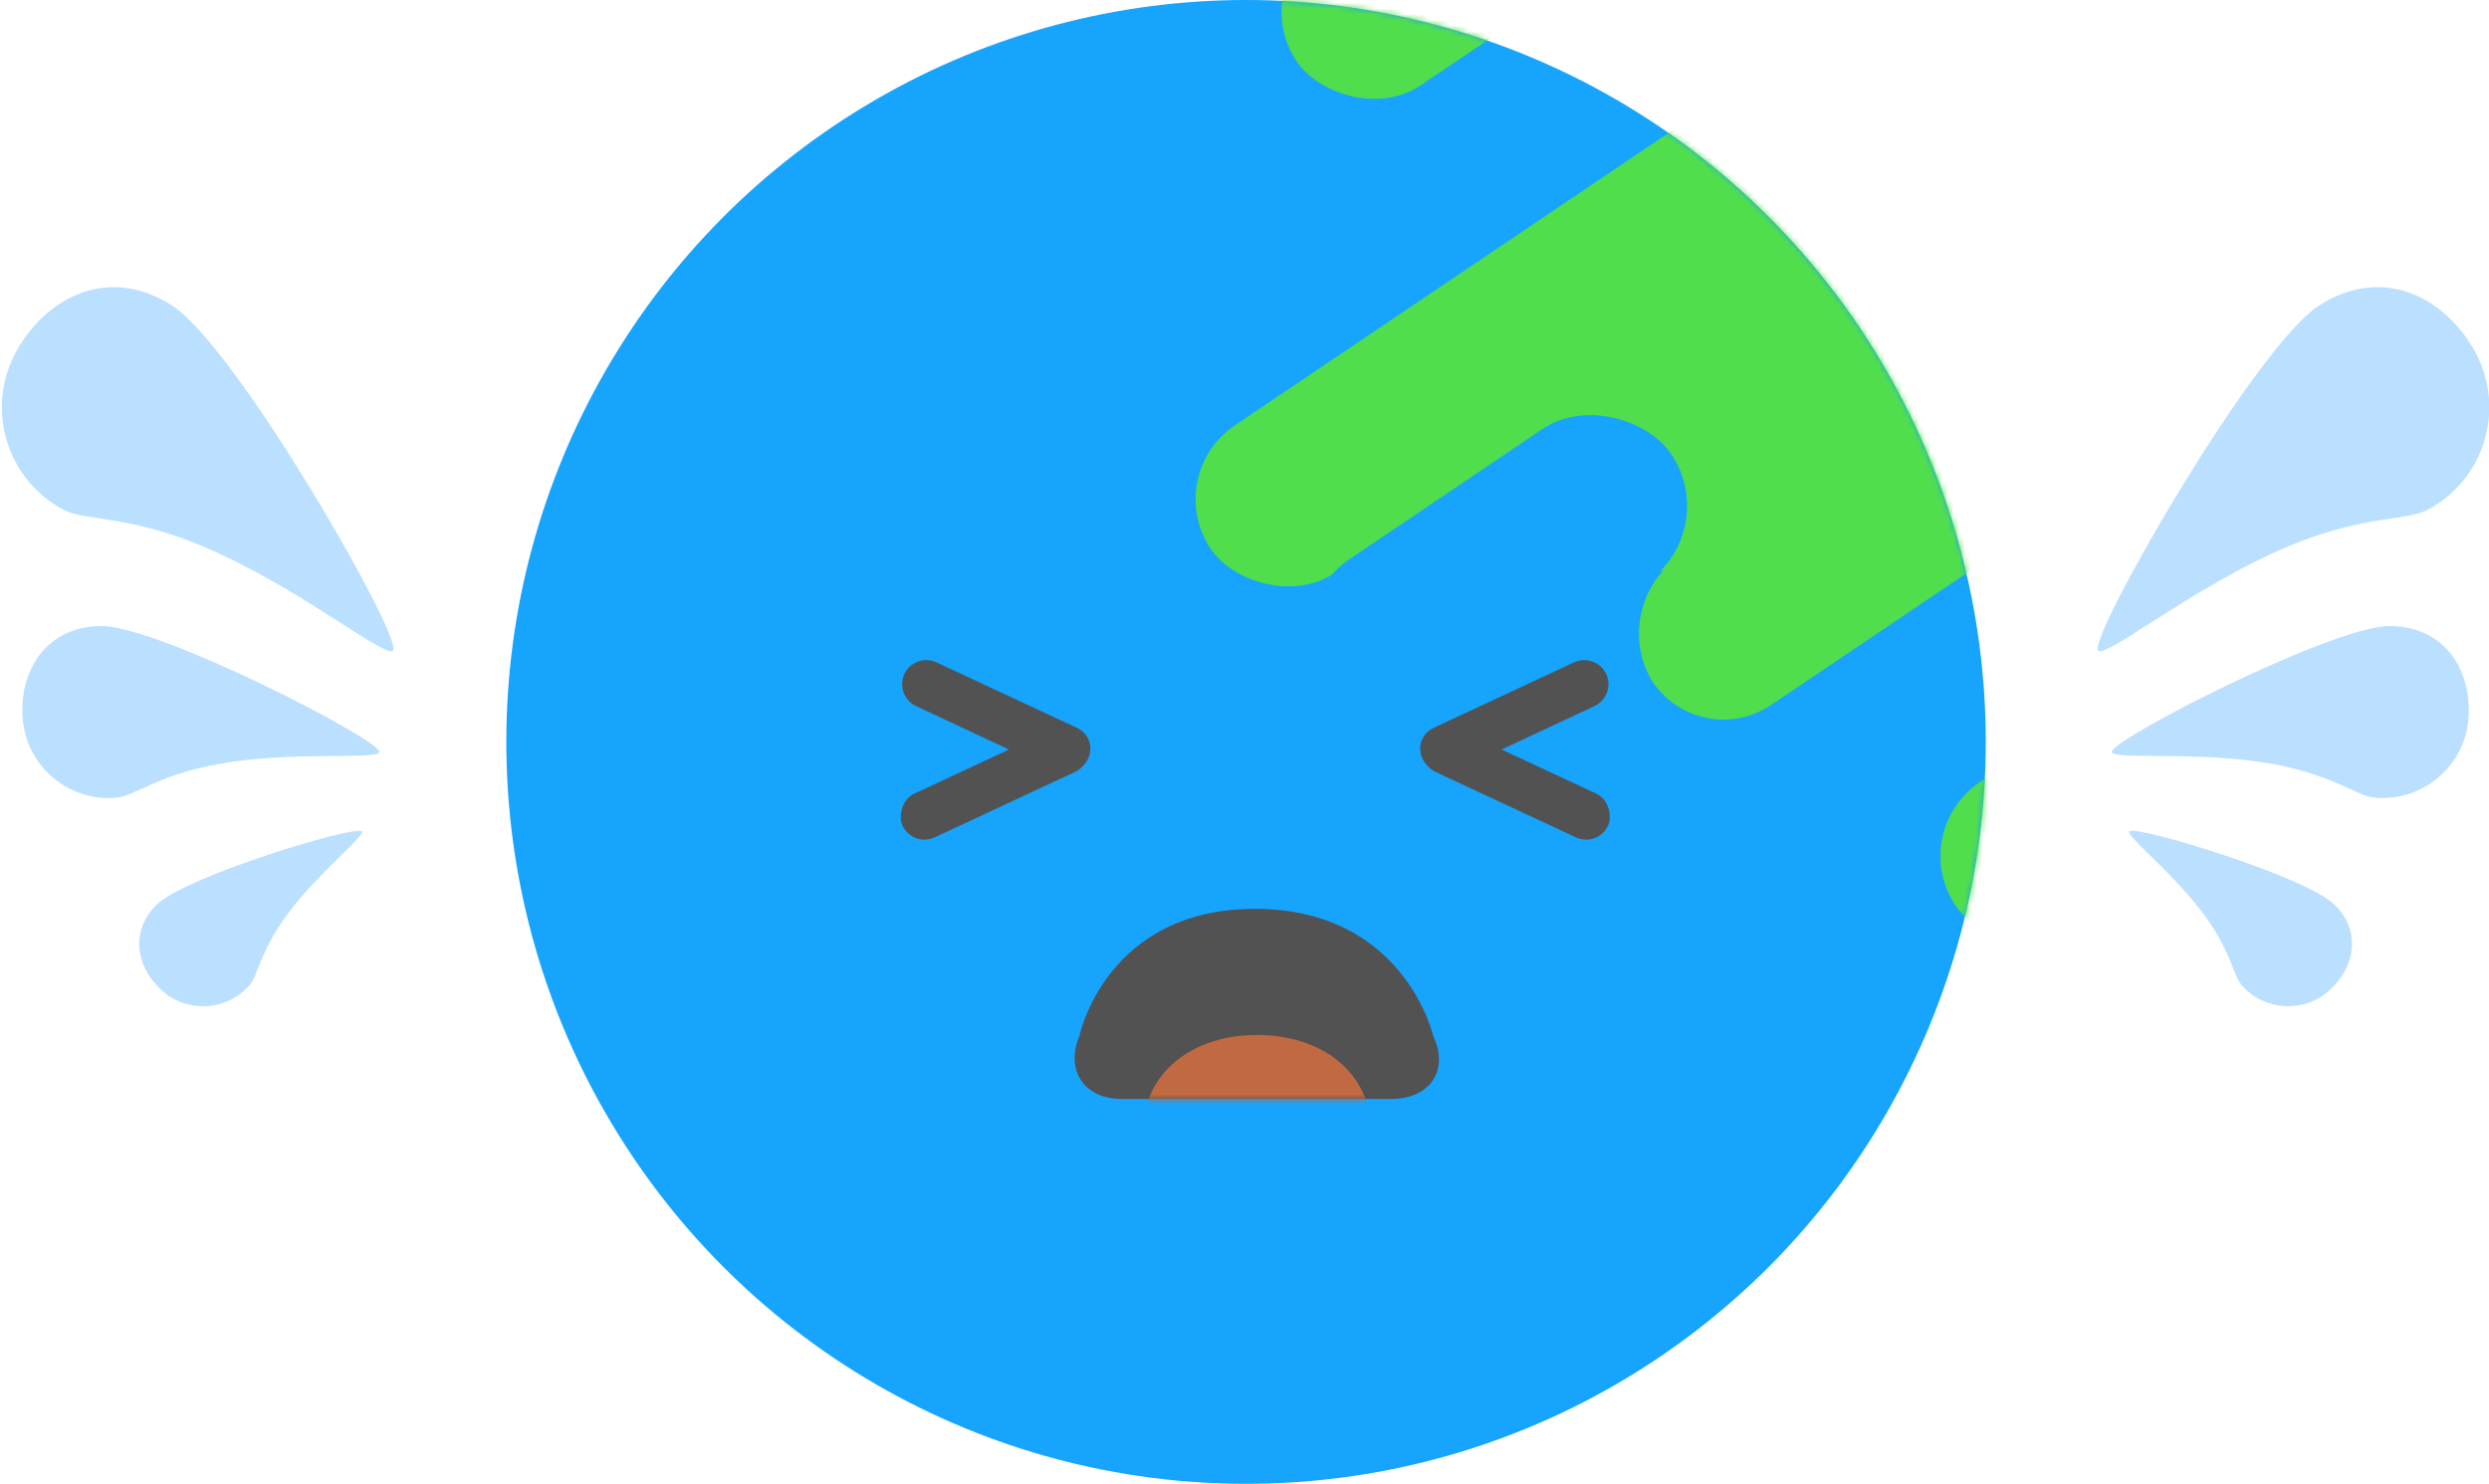 <svg width="436" height="260" viewBox="0 0 436 260" xmlns="http://www.w3.org/2000/svg" xmlns:xlink="http://www.w3.org/1999/xlink"><title>earth</title><defs><ellipse id="a" cx="236.578" cy="130" rx="129.578" ry="130"/><path d="M1.835 22.23c-2.524 6.12.802 11.08 7.44 11.08h47.25c6.632 0 10.144-5.037 7.284-11.013 0 0-5.035-22.26-31.182-22.297C6.482-.037 1.835 22.23 1.835 22.23z" id="c"/></defs><g transform="translate(-18.308)" fill="none" fill-rule="evenodd"><mask id="b" fill="#fff"><use xlink:href="#a"/></mask><use fill="#16A4FD" xlink:href="#a"/><g mask="url(#b)"><g transform="rotate(-34 144.963 -289.713)"><rect fill="#51DE4D" x="60.254" width="169.747" height="31.2" rx="15.6"/><rect fill="#51DE4D" y="62.4" width="169.747" height="31.2" rx="15.6"/><path d="M51.14 140.62c.304-8.588 7.516-15.58 16.116-15.617l137.54-.592c8.597-.036 15.566 6.897 15.566 15.5v.068c0 8.597-6.97 15.566-15.57 15.566H66.186c-8.6 0-15.325-6.972-15.023-15.55l-.022.626z" fill="#51DE4D"/><rect fill="#51DE4D" x="73.211" y="187.2" width="169.747" height="31.2" rx="15.6"/><g transform="translate(2.954 93.06)"><rect fill="#51DE4D" x="46.648" width="105.606" height="32.5" rx="16.25"/><rect fill="#16A4FD" width="73.211" height="32.5" rx="16.25"/></g></g><g transform="rotate(-34 610.417 46.49)"><rect fill="#51DE4D" x="20.05" y="62.336" width="169.747" height="31.2" rx="15.6"/><g transform="rotate(180 100.732 31.636)"><rect fill="#51DE4D" x="46.648" width="105.606" height="32.5" rx="16.25"/><rect fill="#16A4FD" width="73.211" height="32.5" rx="16.25"/></g><rect fill="#51DE4D" x=".362" y=".111" width="169.747" height="31.2" rx="15.6"/></g></g><g mask="url(#b)"><g transform="translate(205.565 159.25)"><mask id="d" fill="#fff"><use xlink:href="#c"/></mask><use fill="#525252" xlink:href="#c"/><path d="M32.956 59.724c11.092 0 20.085-9.022 20.085-20.15 0-11.13-8.992-17.474-20.084-17.474-11.092 0-20.085 6.345-20.085 17.474 0 11.128 8.994 20.15 20.086 20.15z" fill="#C16A41" mask="url(#d)"/></g><g fill="#525252"><g transform="translate(265.733 113.75)"><path d="M1.83 19.342c-1.092-2.078-.263-4.56 1.87-5.556l24.6-11.47c2.126-.992 4.65-.077 5.645 2.056l-.02-.045c.99 2.127.08 4.654-2.055 5.652L7.655 21.303c-2.127.994-4.737.112-5.826-1.962z"/><rect transform="rotate(25 18.104 23.406)" x=".287" y="19.181" width="35.634" height="8.45" rx="4.225"/></g><g transform="matrix(-1 0 0 1 210.662 113.75)"><path d="M1.83 19.342c-1.092-2.078-.263-4.56 1.87-5.556l24.6-11.47c2.126-.992 4.65-.077 5.645 2.056l-.02-.045c.99 2.127.08 4.654-2.055 5.652L7.655 21.303c-2.127.994-4.737.112-5.826-1.962z"/><rect transform="rotate(25 18.104 23.406)" x=".287" y="19.181" width="35.634" height="8.45" rx="4.225"/></g></g></g><g fill="#BBDFFF"><path d="M385.776 113.877c.558 2.044 14.735-9.542 30.213-16.75 15.477-7.207 23.486-5.63 27.57-7.802 9.914-5.27 13.692-17.555 8.437-27.437-2.937-5.525-7.71-9.714-13.285-11.086-4.396-1.082-9.29-.412-14.18 2.738-11.14 7.182-39.706 56.862-38.756 60.337zM388.234 131.67c-.48 1.503 13.077.017 25.67 1.793 12.595 1.776 16.96 6.01 20.392 6.312 8.332.73 15.675-5.413 16.402-13.718.406-4.644-.876-9.197-3.802-12.316-2.308-2.46-5.638-4.026-9.97-4.04-9.873-.035-47.875 19.413-48.692 21.97zM391.36 145.64c-.99.533 6.697 6.483 12.274 13.63 5.577 7.145 5.718 11.476 7.33 13.33 3.91 4.5 10.715 4.986 15.2 1.088 2.507-2.18 4.104-5.15 4.148-8.197.035-2.402-.897-4.854-3.11-7.006-5.046-4.906-34.157-13.75-35.84-12.844z"/></g><g fill="#BBDFFF"><path d="M87.22 113.877c-.557 2.044-14.735-9.542-30.212-16.75-15.478-7.207-23.487-5.63-27.572-7.802-9.914-5.27-13.69-17.555-8.437-27.437 2.937-5.525 7.71-9.714 13.285-11.086 4.396-1.082 9.29-.412 14.178 2.738 11.142 7.182 39.708 56.862 38.758 60.337zM84.762 131.67c.48 1.503-13.077.017-25.67 1.793-12.594 1.776-16.958 6.01-20.39 6.312-8.333.73-15.677-5.413-16.403-13.718-.408-4.644.874-9.197 3.8-12.316 2.308-2.46 5.64-4.026 9.97-4.04 9.874-.035 47.876 19.413 48.692 21.97zM81.636 145.64c.99.533-6.696 6.483-12.273 13.63-5.577 7.145-5.718 11.476-7.33 13.33-3.91 4.5-10.716 4.986-15.2 1.088-2.507-2.18-4.105-5.15-4.148-8.197-.035-2.402.896-4.854 3.11-7.006 5.045-4.906 34.156-13.75 35.84-12.844z"/></g></g></svg>